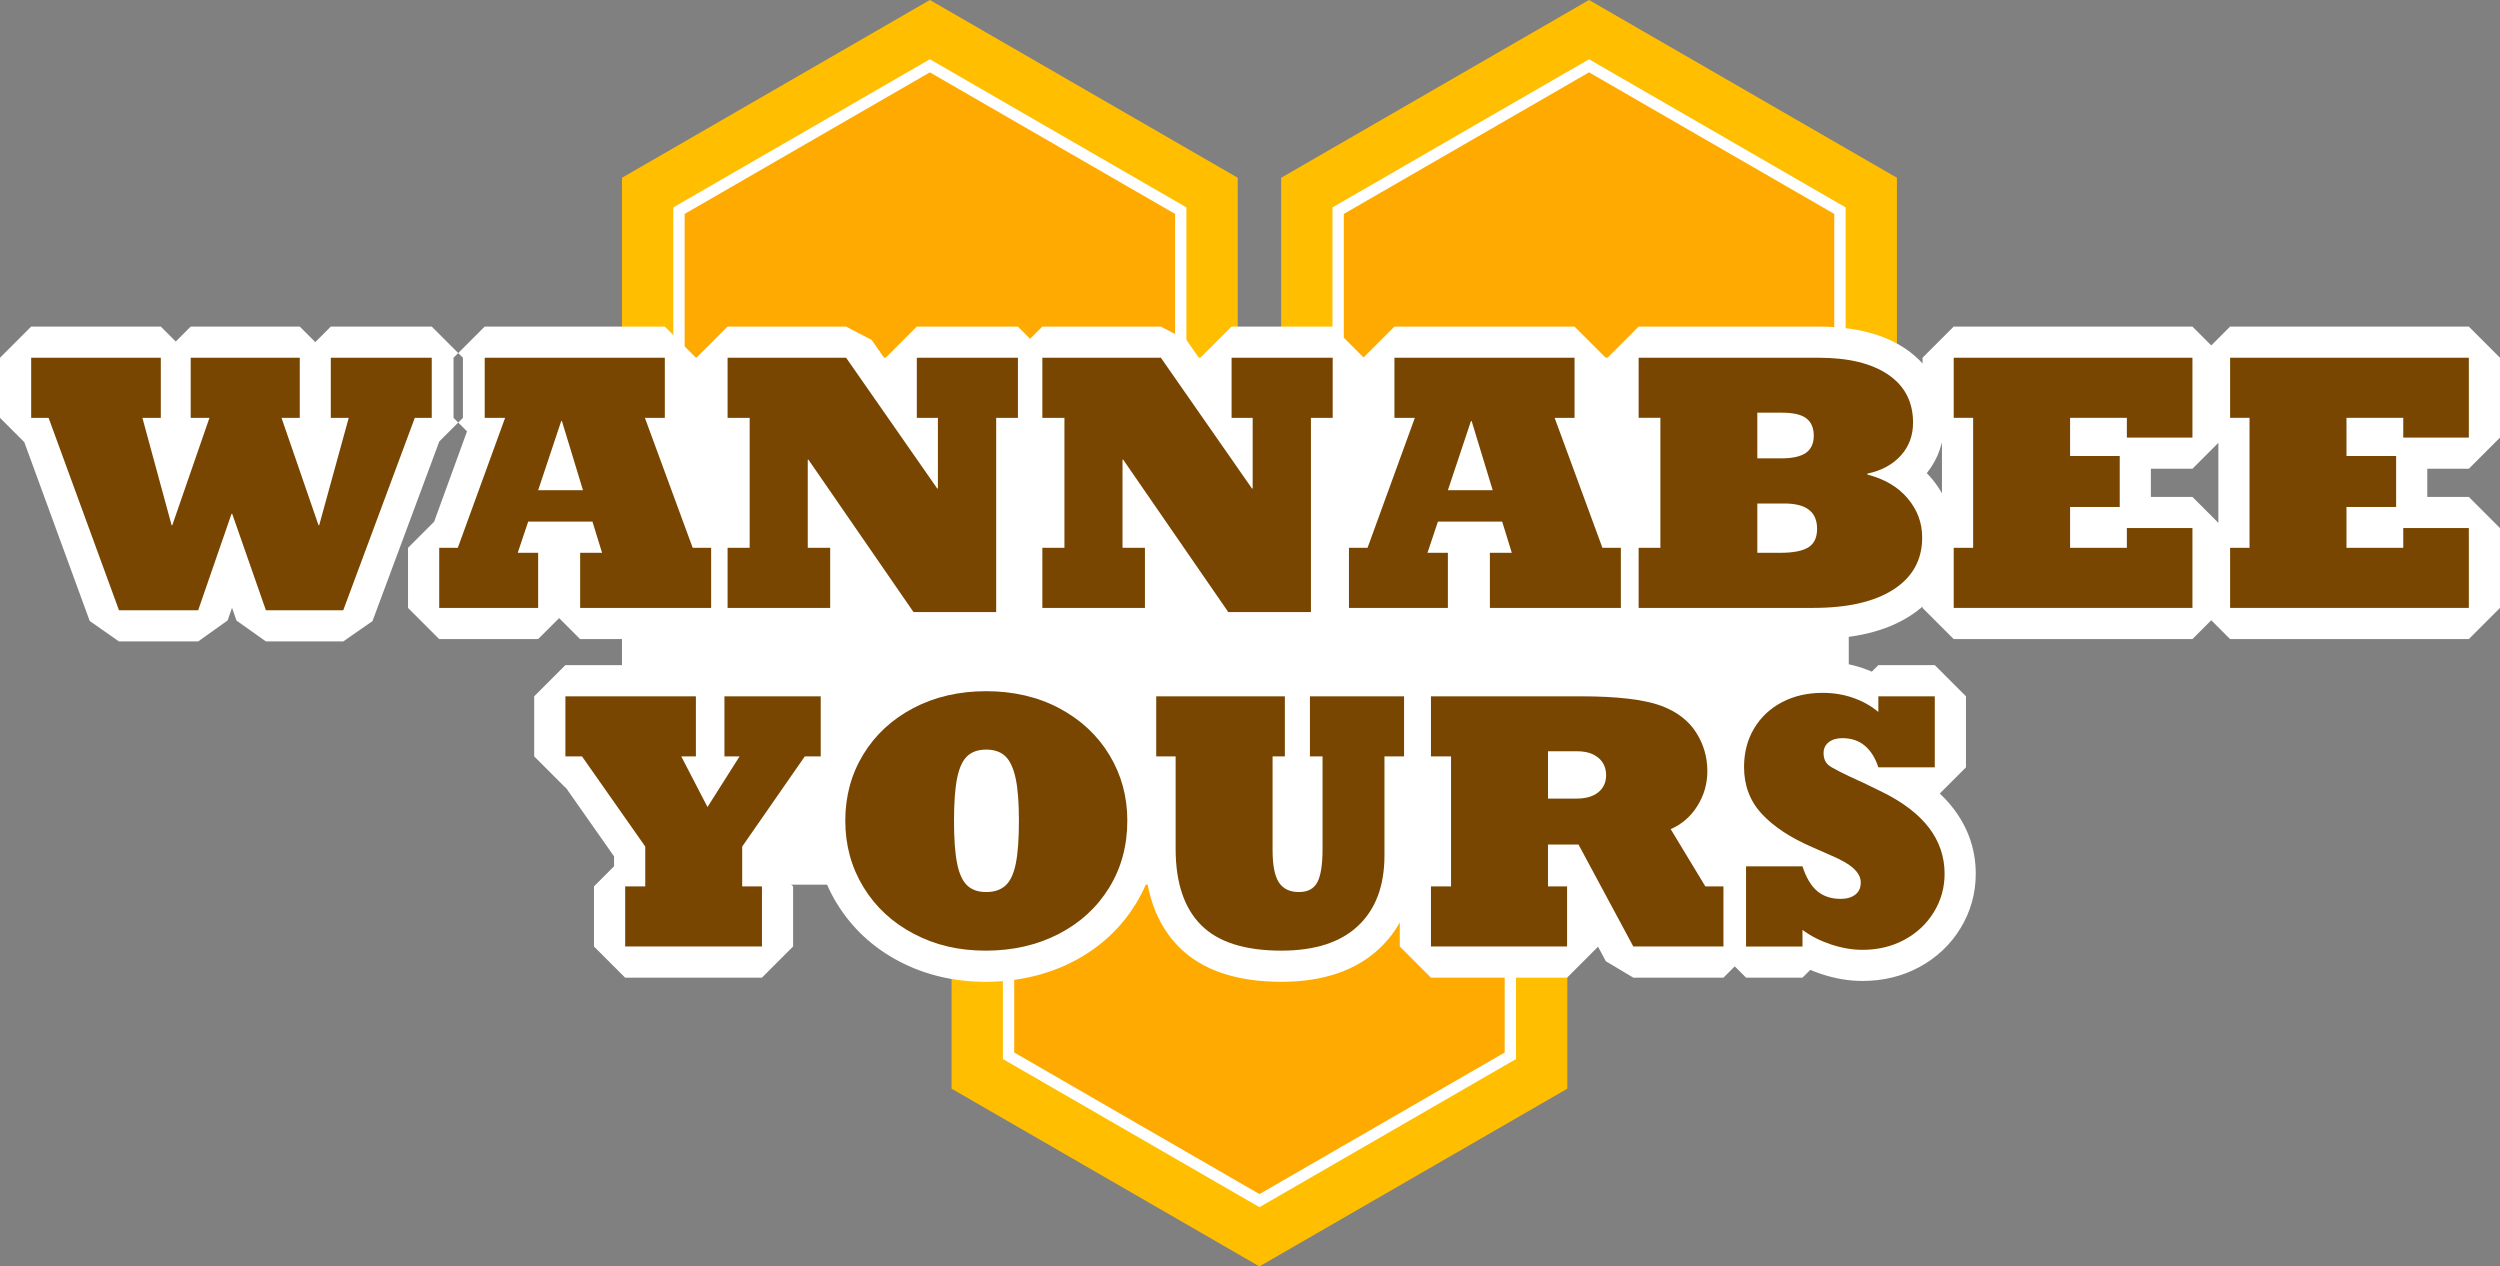 <?xml version="1.0" encoding="UTF-8"?>
<svg id="Layer_1" xmlns="http://www.w3.org/2000/svg" viewBox="0 0 1764.78 893.98">
  <rect x="0" y="0" width="1764.78" height="893.98" fill="#808080" stroke="none"/>
  <defs>
    <style>
      .cls-1 {
        fill: #fa0;
        stroke: #fff;
        stroke-miterlimit: 10;
        stroke-width: 8px;
      }

      .cls-2 {
        fill: #fff;
      }

      .cls-3 {
        fill: #784600;
      }

      .cls-4 {
        fill: #ffbe00;
      }
    </style>
  </defs>
  <polygon class="cls-4" points="904.38 125.48 1121.72 0 1339.06 125.48 1339.06 376.43 1121.72 501.93 904.38 376.43 904.38 125.48"/>
  <polygon class="cls-1" points="944.61 148.7 1121.72 46.45 1298.83 148.7 1298.83 353.2 1121.72 455.48 944.61 353.2 944.61 148.7"/>
  <polygon class="cls-4" points="671.72 517.56 889.06 392.05 1106.4 517.56 1106.4 768.51 889.06 893.98 671.72 768.51 671.72 517.56"/>
  <polygon class="cls-1" points="711.95 540.78 889.06 438.5 1066.17 540.78 1066.17 745.28 889.06 847.53 711.95 745.28 711.95 540.78"/>
  <polygon class="cls-4" points="439.06 125.48 656.4 0 873.73 125.48 873.73 376.43 656.4 501.93 439.06 376.43 439.06 125.48"/>
  <polygon class="cls-1" points="479.29 148.7 656.4 46.45 833.5 148.7 833.5 353.2 656.4 455.48 479.29 353.2 479.29 148.7"/>
  <path class="cls-2" d="M187.7,452.78l-20.77-14.74-3.15-9.02-3.1,8.96-20.79,14.81h-55.9l-20.66-14.44-46.18-126.22L0,294.96v-42.42l22-22h91.52l10.55,10.55,10.55-10.55h76.99l10.96,10.96,10.96-10.96h71.25l22,22v42.42l-16.69,16.69-47.15,126.8-20.62,14.33h-54.61ZM502,451.14l22-22v-42.42l-18.3-18.3-23.63-64.23,9.23-9.23v-42.42l-22-22h-127.15l-22,22v42.42l9.53,9.53-23.23,63.81-18.42,18.42v42.42l22,22h69.84l14.82-14.82,14.82,14.82h92.46ZM703.21,454.07l22-22v-121.76l15.35-15.35v-42.42l-22-22h-71.37l-22,22v1.59l-9.87-14.17-18.05-9.42h-83.67l-22,22v42.42l15.59,15.59v60.59l-15.59,15.59v42.42l22,22h72.42l22-22v-11.73l18.72,27.14,18.11,9.51h58.36ZM925.4,454.07l22-22v-121.76l15.35-15.35v-42.42l-22-22h-71.37l-22,22v1.59l-9.87-14.17-18.05-9.42h-83.67l-22,22v42.42l15.59,15.59v60.59l-15.59,15.59v42.42l22,22h72.42l22-22v-11.73l18.72,27.14,18.11,9.51h58.36ZM1144.19,451.14l22-22v-42.42l-18.3-18.3-23.63-64.23,9.23-9.23v-42.42l-22-22h-127.15l-22,22v42.42l9.53,9.53-23.23,63.81-18.42,18.42v42.42l22,22h69.84l14.82-14.82,14.82,14.82h92.46ZM1279.89,451.14c29.06,0,51.57-5.43,68.8-16.61,19.75-12.8,30.19-31.85,30.19-55.08,0-15.71-5.23-29.83-15.55-41.97-1.03-1.21-2.09-2.38-3.19-3.5,8.06-9.96,12.3-22.21,12.3-35.62,0-21.94-9.38-39.93-27.12-52.04-15.35-10.47-36.1-15.78-61.68-15.78h-126.91l-22,22v42.42l15.35,15.35v61.05l-15.35,15.35v42.42l22,22h123.16ZM1547.66,451.14l22-22v-56.37l-22-22h-29.33v-19.87h29.33l22-22v-56.37l-22-22h-168.52l-22,22v42.42l13.71,13.71v64.34l-13.71,13.71v42.42l22,22h168.52ZM1742.78,451.14l22-22v-56.37l-22-22h-29.33v-19.87h29.33l22-22v-56.37l-22-22h-168.52l-22,22v42.42l13.71,13.71v64.34l-13.71,13.71v42.42l22,22h168.52ZM537.86,690.14l22-22v-42.42l-13.95-13.95v-7.29l34.27-49.37,21.16-21.16v-42.42l-22-22h-67.97l-10.08,10.08-10.08-10.08h-92.11l-22,22v42.42l22,22h.28l34.09,48.58v7l-14.18,14.18v42.42l22,22h96.56ZM757.43,678.83c18.73-9.68,33.62-23.36,44.26-40.65,10.68-17.36,16.09-37.17,16.09-58.87s-5.3-40.34-15.77-57.66c-10.43-17.28-25.15-31.07-43.73-41.01-18.27-9.77-39.17-14.73-62.11-14.73s-43.37,4.85-61.61,14.41c-18.63,9.77-33.42,23.49-43.96,40.78-10.57,17.34-15.93,36.92-15.93,58.21s5.4,40.93,16.05,58.39c10.62,17.41,25.45,31.19,44.07,40.96,18.23,9.56,38.72,14.41,60.9,14.41s43.44-4.79,61.72-14.23ZM697.27,579.31c0,9.22-.41,15.72-.91,20.23-.5-4.51-.91-11-.91-20.23s.38-15.32.87-19.78c.53,4.4.95,10.74.95,19.78ZM973.75,669.58c16.96-15.95,25.56-38.08,25.56-65.77v-56.02l13.83-13.83v-42.42l-22-22h-66.45l-8.85,8.85-8.85-8.85h-90.82l-22,22v42.42l13.71,13.71v51.56c0,29.75,8.21,53.08,24.41,69.32,16.21,16.27,40.52,24.52,72.24,24.52,29.35,0,52.63-7.9,69.21-23.49ZM1216.61,690.14l22-22v-42.42l-22-22h-.38l-7.58-12.52c2.99-3.14,5.7-6.64,8.12-10.47,6.95-11.03,10.48-23.3,10.48-36.45,0-14.16-3.88-27.37-11.53-39.27-7.94-12.35-19.82-21.56-35.31-27.38l-.19-.07c-14.76-5.39-35.78-8.02-64.27-8.02h-105.82l-22,22v42.42l14.18,14.18v63.4l-14.18,14.18v42.42l22,22h96.09l21.86-21.86,5.52,10.27,19.38,11.58h63.63ZM1354.89,682.67c12.2-6.61,21.97-15.82,29.03-27.38,7.16-11.71,10.79-24.66,10.79-38.49,0-16.37-5.08-37.51-25.39-56.64l18.48-18.48v-50.16l-22-22h-39.84l-4.62,4.62c-1.94-.85-3.92-1.63-5.95-2.33-9.02-3.15-18.72-4.74-28.81-4.74-14.25,0-27.34,3.08-38.89,9.15-12,6.31-21.54,15.3-28.35,26.72-6.76,11.35-10.19,24.3-10.19,38.51,0,18.61,6.16,34.73,18.31,47.9.84.91,1.7,1.8,2.59,2.69l-19.49,19.49v56.6l22,22h39.84l5.49-5.49c2.48,1.05,5.03,2.02,7.66,2.89,9.83,3.28,19.64,4.94,29.16,4.94,14.67,0,28.19-3.3,40.19-9.81Z"/>
  <g>
    <rect class="cls-2" x="439.06" y="252.49" width="866" height="372"/>
    <g>
      <path class="cls-3" d="M100.52,294.96l20.62,75.82h.47l26.25-75.82h-13.24v-42.42h76.99v42.42h-12.89l26.13,75.82h.47l20.86-75.82h-12.66v-42.42h71.25v42.42h-11.95l-50.51,135.82h-54.61l-23.79-68.09h-.47l-23.55,68.09h-55.9l-49.69-135.82h-12.3v-42.42h91.52v42.42h-13.01Z"/>
      <path class="cls-3" d="M455.24,294.96l33.75,91.76h13.01v42.42h-92.46v-38.91h15.47l-6.8-22.03h-45.35l-7.38,22.03h14.41v38.91h-69.84v-42.42h13.12l33.4-91.76h-14.41v-42.42h127.15v42.42h-14.06ZM411.53,346.05l-14.88-48.87h-.47l-16.29,48.87h31.64Z"/>
      <path class="cls-3" d="M662.08,344.88v-49.92h-14.88v-42.42h71.37v42.42h-15.35v137.11h-58.36l-74.18-107.58h-.47v62.23h15.82v42.42h-72.42v-42.42h15.59v-91.76h-15.59v-42.42h83.67l64.34,92.34h.47Z"/>
      <path class="cls-3" d="M884.27,344.88v-49.92h-14.88v-42.42h71.37v42.42h-15.35v137.11h-58.36l-74.18-107.58h-.47v62.23h15.82v42.42h-72.42v-42.42h15.59v-91.76h-15.59v-42.42h83.67l64.34,92.34h.47Z"/>
      <path class="cls-3" d="M1097.43,294.96l33.75,91.76h13.01v42.42h-92.46v-38.91h15.47l-6.8-22.03h-45.35l-7.38,22.03h14.41v38.91h-69.84v-42.42h13.12l33.4-91.76h-14.41v-42.42h127.15v42.42h-14.06ZM1053.72,346.05l-14.88-48.87h-.47l-16.29,48.87h31.64Z"/>
      <path class="cls-3" d="M1350.44,298.36c0,9.14-2.89,16.9-8.67,23.26-5.78,6.37-13.63,10.61-23.55,12.71v.7c12.03,3.05,21.48,8.61,28.36,16.7,6.87,8.09,10.31,17.33,10.31,27.71,0,15.7-6.72,27.91-20.16,36.62-13.44,8.71-32.38,13.07-56.84,13.07h-123.16v-42.42h15.35v-91.76h-15.35v-42.42h126.91c21.17,0,37.6,3.98,49.28,11.95,11.68,7.97,17.52,19.26,17.52,33.87ZM1280.36,307.5c0-5.47-1.76-9.53-5.27-12.19-3.52-2.66-9.14-3.98-16.88-3.98h-17.7v32.23h16.99c7.81,0,13.57-1.29,17.29-3.87,3.71-2.58,5.57-6.64,5.57-12.19ZM1282.7,373.24c0-11.87-7.66-17.81-22.97-17.81h-19.22v34.8h16.29c8.98,0,15.55-1.27,19.69-3.81,4.14-2.54,6.21-6.93,6.21-13.18Z"/>
      <path class="cls-3" d="M1501.38,308.9v-13.95h-40.08v26.95h35.04v35.98h-35.04v28.83h40.08v-13.95h46.29v56.37h-168.52v-42.42h13.71v-91.76h-13.71v-42.42h168.52v56.37h-46.29Z"/>
      <path class="cls-3" d="M1696.49,308.9v-13.95h-40.08v26.95h35.04v35.98h-35.04v28.83h40.08v-13.95h46.29v56.37h-168.52v-42.42h13.71v-91.76h-13.71v-42.42h168.52v56.37h-46.29Z"/>
      <path class="cls-3" d="M480.91,533.96l18.52,35.74,22.62-35.74h-10.66v-42.42h67.97v42.42h-11.25l-44.18,63.63v28.12h13.95v42.42h-96.56v-42.42h14.18v-28.12l-44.65-63.63h-11.72v-42.42h92.11v42.42h-10.31Z"/>
      <path class="cls-3" d="M795.79,579.31c0,17.66-4.28,33.44-12.83,47.34-8.55,13.91-20.43,24.79-35.62,32.64-15.2,7.85-32.4,11.78-51.62,11.78s-35.57-3.96-50.68-11.89c-15.12-7.93-26.95-18.91-35.51-32.93-8.55-14.02-12.83-29.67-12.83-46.93s4.24-32.85,12.71-46.76c8.48-13.91,20.27-24.82,35.39-32.75,15.12-7.93,32.25-11.89,51.39-11.89s36.62,4.04,51.74,12.13,26.87,19.08,35.27,32.99c8.4,13.91,12.6,29.34,12.6,46.29ZM696.18,629.7c5.78,0,10.35-1.56,13.71-4.69,3.36-3.12,5.76-8.32,7.21-15.59,1.44-7.27,2.17-17.3,2.17-30.12s-.8-23.05-2.4-30.23c-1.6-7.19-4.04-12.3-7.32-15.35s-7.73-4.57-13.36-4.57-9.96,1.49-13.24,4.45c-3.28,2.97-5.68,8.05-7.21,15.23-1.52,7.19-2.29,17.34-2.29,30.47s.72,22.85,2.17,30.12c1.44,7.27,3.81,12.46,7.09,15.59,3.28,3.13,7.77,4.69,13.48,4.69Z"/>
      <path class="cls-3" d="M898.33,533.96v66.21c0,10.63,1.48,18.2,4.45,22.73,2.97,4.53,7.66,6.8,14.06,6.8s10.51-2.26,13.01-6.8c2.5-4.53,3.75-12.42,3.75-23.67v-65.27h-8.91v-42.42h66.45v42.42h-13.83v69.84c0,21.49-6.21,38.07-18.63,49.75-12.42,11.68-30.47,17.52-54.14,17.52-25.78,0-44.67-6.01-56.66-18.05-11.99-12.03-17.99-29.96-17.99-53.79v-65.27h-13.71v-42.42h90.82v42.42h-8.67Z"/>
      <path class="cls-3" d="M1172.66,498.22c11.02,4.14,19.2,10.37,24.55,18.69,5.35,8.32,8.03,17.44,8.03,27.36,0,8.99-2.36,17.23-7.09,24.73-4.73,7.5-11,12.93-18.81,16.29l24.49,40.43h12.77v42.42h-63.63l-38.67-71.95h-21.56v29.53h13.48v42.42h-96.09v-42.42h14.18v-91.76h-14.18v-42.42h105.82c25.62,0,44.53,2.23,56.72,6.68ZM1133.76,547.2c0-5.16-1.84-9.26-5.51-12.3-3.67-3.05-8.63-4.57-14.88-4.57h-20.62v33.4h20.16c6.56,0,11.68-1.48,15.35-4.45,3.67-2.97,5.51-6.99,5.51-12.07Z"/>
      <path class="cls-3" d="M1325.95,502.55v-11.02h39.84v50.16h-39.84c-2.11-6.56-5.27-11.64-9.49-15.23-4.22-3.59-9.53-5.39-15.94-5.39-3.98,0-7.19.96-9.61,2.87-2.42,1.92-3.63,4.47-3.63,7.68,0,3.67,1.17,6.5,3.52,8.5s10.62,6.19,24.84,12.6l13.24,6.45c29.22,14.45,43.83,33.67,43.83,57.66,0,9.77-2.52,18.77-7.56,27.01-5.04,8.24-11.95,14.75-20.74,19.51-8.79,4.77-18.69,7.15-29.71,7.15-7.19,0-14.59-1.27-22.21-3.81s-14.32-5.96-20.1-10.25v11.72h-39.84v-56.6h39.84c2.58,7.97,6.04,13.79,10.37,17.46,4.34,3.67,9.86,5.51,16.58,5.51,4.3,0,7.73-1,10.31-2.99s3.87-4.82,3.87-8.5-1.68-6.83-5.04-9.96c-3.36-3.12-9.06-6.37-17.11-9.73l-11.95-5.27c-15.55-6.72-27.48-14.59-35.8-23.61s-12.48-20.02-12.48-32.99c0-10.23,2.36-19.32,7.09-27.25,4.73-7.93,11.29-14.1,19.69-18.52,8.4-4.41,17.95-6.62,28.65-6.62,7.66,0,14.84,1.17,21.56,3.52,6.72,2.34,12.66,5.67,17.81,9.96Z"/>
    </g>
  </g>
</svg>